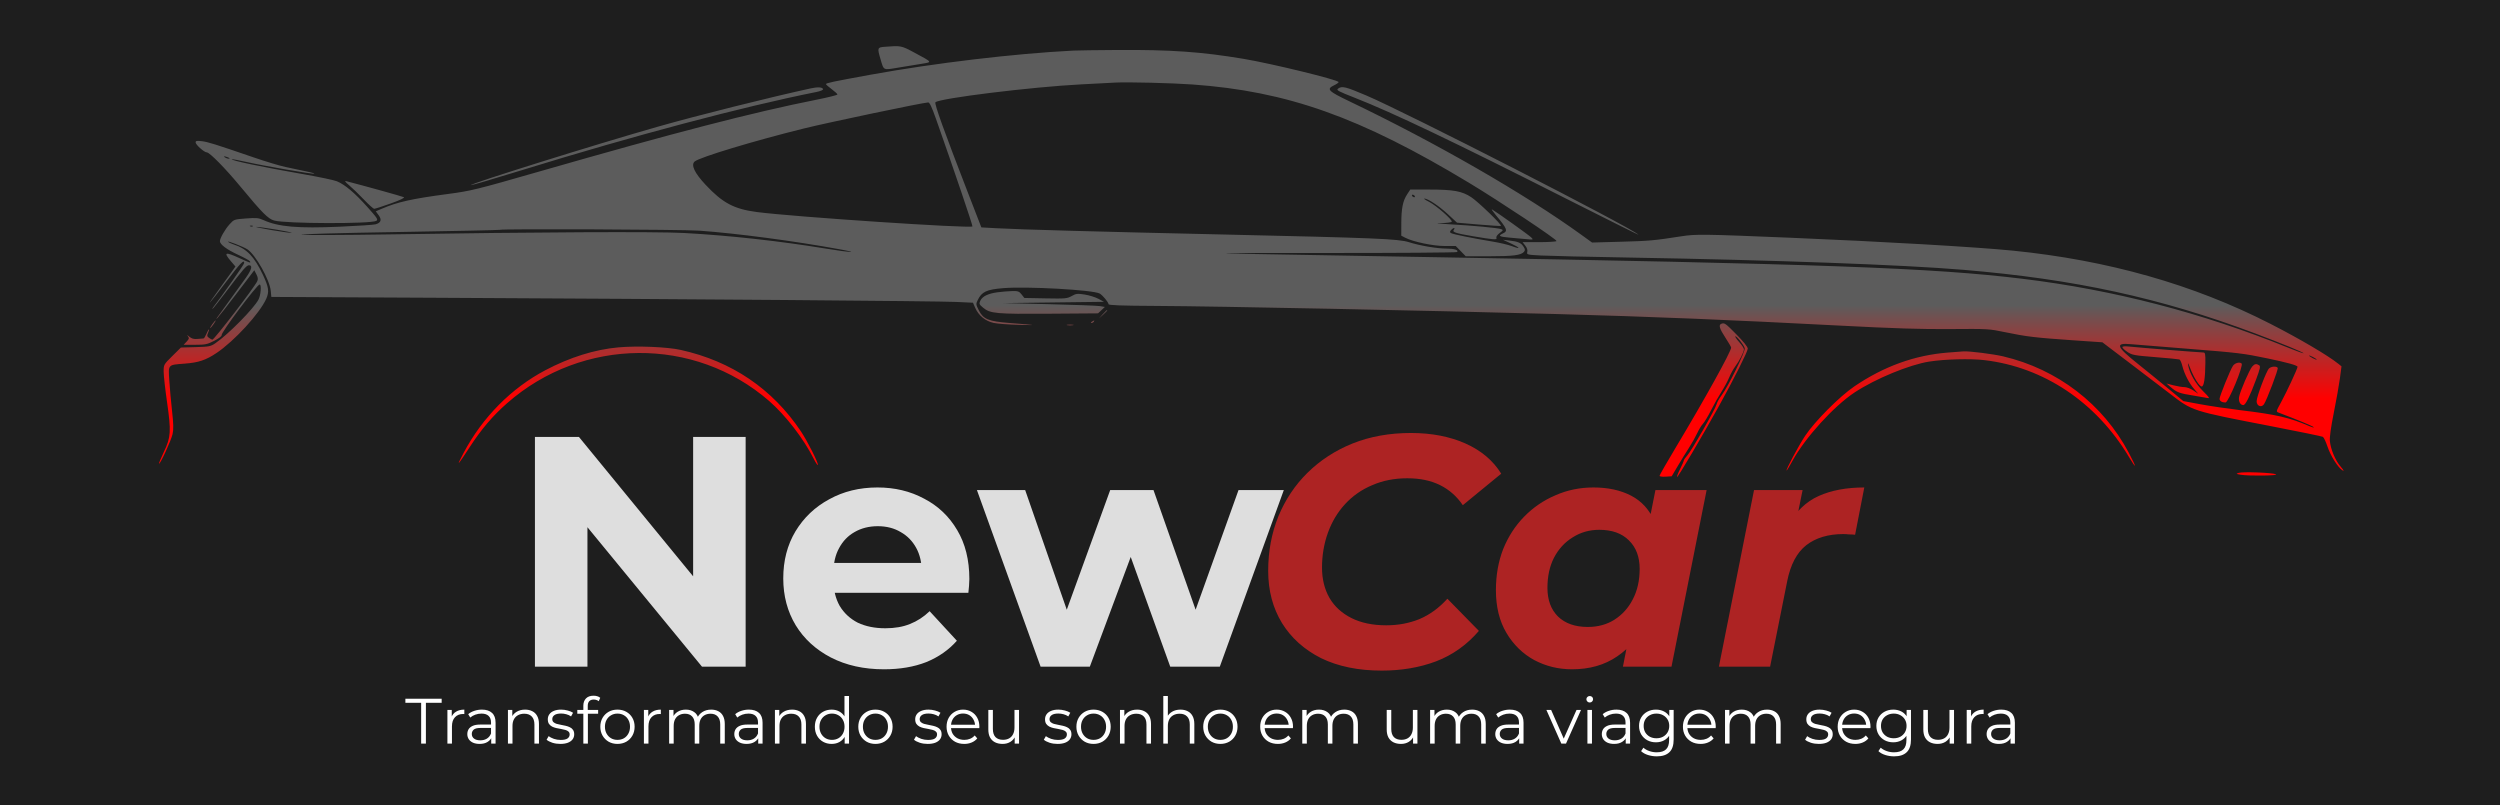 <svg width="975" height="314" viewBox="0 0 975 314" fill="none" xmlns="http://www.w3.org/2000/svg">
<rect width="975" height="314" fill="#1E1E1E"/>
<path fill-rule="evenodd" clip-rule="evenodd" d="M344.927 18.258C342.194 18.474 342.116 18.708 343.36 22.928C344.742 27.619 344.248 27.378 350.391 26.362C353.351 25.873 357.416 25.207 359.425 24.882C363.682 24.194 363.804 24.379 356.479 20.452C351.471 17.768 351.371 17.748 344.927 18.258ZM418.6 19.732C395.575 20.898 364.523 24.59 339.567 29.132C324.715 31.835 322.109 32.386 322.134 32.817C322.145 33.001 323.154 33.889 324.378 34.793C325.602 35.696 326.603 36.62 326.603 36.847C326.603 37.074 322.957 37.986 318.5 38.873C293.434 43.866 263.207 51.696 210.165 66.936C185.435 74.041 183.777 74.448 174.513 75.677C160.583 77.526 155.023 78.773 148.833 81.436L146.554 82.416L147.681 83.946C149 85.735 148.583 86.915 146.428 87.493C145.692 87.691 139.479 88.102 132.62 88.407C116.264 89.136 108.556 88.474 102.777 85.844C100.875 84.979 99.992 84.896 95.926 85.202C91.316 85.549 91.236 85.577 89.529 87.472C87.724 89.478 85.763 92.916 85.763 94.077C85.763 95.319 88.463 97.336 92.8 99.336C95.161 100.425 97.25 101.571 97.442 101.881C97.948 102.704 97.674 102.622 93.458 100.694C87.769 98.094 87.042 98.34 90.038 101.852L91.819 103.94L90.682 105.57C90.056 106.466 87.656 109.788 85.349 112.952C79.551 120.903 81.313 119.012 88.256 109.832C93.75 102.569 95.237 101.021 95.237 102.57C95.237 103.108 86.419 115.697 83.144 119.832C82.872 120.176 82.761 120.457 82.898 120.457C83.034 120.457 85.565 117.249 88.522 113.328C94.718 105.112 96.162 103.446 97.091 103.446C98.591 103.446 98.199 105.062 95.914 108.299C94.594 110.17 91.625 114.291 89.316 117.455C83.747 125.091 83.885 124.891 84.854 123.96C85.284 123.547 88.682 119.202 92.406 114.304L99.176 105.399L99.998 106.994C100.596 108.155 100.688 108.878 100.335 109.655C99.254 112.034 83.571 132.465 82.825 132.465C82.626 132.465 82.037 132.152 81.515 131.77C80.701 131.172 80.651 130.889 81.16 129.768C81.486 129.05 81.634 128.463 81.489 128.463C81.343 128.463 80.897 129.251 80.496 130.214C80.094 131.177 79.601 131.978 79.399 131.994C79.197 132.01 78.134 132.098 77.037 132.188C75.553 132.311 74.728 132.08 73.811 131.283C72.984 130.565 72.804 130.506 73.261 131.104C73.854 131.879 73.793 132.153 72.785 133.23L71.627 134.466H76.078C80.091 134.467 80.829 134.312 83.598 132.887C85.366 131.977 86.572 131.052 86.439 130.706C86.093 129.801 100.239 110.951 101.265 110.951C102.048 110.951 101.719 115.125 100.8 116.855C98.919 120.395 89.039 130.399 84.018 133.847C82.175 135.112 81.586 135.229 76.289 135.377L70.555 135.537L67.189 138.866C63.855 142.163 63.823 142.22 63.823 144.91C63.823 146.403 64.408 151.688 65.122 156.653C66.794 168.275 66.657 170.496 63.919 176.222C62.757 178.652 61.898 180.732 62.01 180.845C62.399 181.235 66.759 171.726 67.298 169.31C67.713 167.454 67.666 165.322 67.101 160.304C66.694 156.687 66.209 151.314 66.022 148.364C65.624 142.055 65.38 142.321 72.051 141.814C77.431 141.405 80.259 140.462 84.403 137.697C91.362 133.055 101.295 122.228 103.841 116.51C105.065 113.761 104.814 111.989 102.512 107.125C99.192 100.109 96.179 96.958 91.296 95.394C90.31 95.078 89.278 94.606 89.004 94.344C88.271 93.643 94.934 96.22 96.474 97.232C99.674 99.336 105.181 109.127 105.595 113.446L105.821 115.8L171.459 116.136C269.152 116.635 365.364 117.407 372.85 117.753L379.456 118.058L380.371 120.133C381.673 123.088 384.327 125.243 387.521 125.941C388.982 126.26 393.432 126.599 397.408 126.694C404.88 126.874 404.561 126.81 393.745 125.965C385.524 125.323 383.487 124.494 381.77 121.094C380.594 118.765 380.572 118.568 381.322 117.015C382.886 113.776 384.754 112.905 391.289 112.375C400.543 111.623 426.215 113.054 428.849 114.468C429.979 115.074 432.312 117.869 432.315 118.62C432.317 119.056 437.131 119.233 451.138 119.311C475.128 119.443 557.562 121.115 606.834 122.469C644.177 123.495 674.42 124.728 717.281 126.971C738.708 128.093 749.384 128.429 760.662 128.335C775.268 128.215 775.773 128.244 782.103 129.576C790.085 131.255 793.956 131.715 808.494 132.713L819.926 133.498L830.434 141.468C836.213 145.85 843.271 151.23 846.118 153.423C855.169 160.393 854.463 160.165 885.818 166.231C896.514 168.3 905.559 170.161 905.918 170.366C906.278 170.572 907.078 172.255 907.698 174.106C908.922 177.766 911.8 182.342 913.564 183.435C914.324 183.906 914.096 183.446 912.84 181.973C910.759 179.534 908.986 175.311 908.649 171.991C908.504 170.561 909.064 166.542 910.184 160.984C911.154 156.168 912.227 150.123 912.568 147.55L913.187 142.872L911.968 141.891C907.884 138.602 896.913 132.148 885.4 126.262C855.39 110.92 822.051 101.461 784.845 97.735C770.816 96.33 734.136 94.204 698.333 92.72C664.11 91.302 661.424 91.266 655.7 92.158C645.149 93.803 643.274 93.972 632.193 94.276L620.904 94.587L616.736 91.573C594.623 75.583 560.067 55.701 526.18 39.471C517.899 35.505 517.188 34.751 520.321 33.251C521.281 32.792 522.066 32.237 522.066 32.018C522.066 31.163 496 24.792 484.918 22.937C468.577 20.202 456.636 19.365 435.803 19.493C427.987 19.541 420.246 19.649 418.6 19.732ZM464.973 32.938C502.108 35.593 530.295 45.609 572.927 71.299C584.866 78.494 607.371 93.472 607.043 94.006C606.896 94.245 603.855 94.44 600.286 94.44H593.797L594.859 95.795C595.53 96.651 595.819 97.552 595.645 98.247C595.378 99.317 595.518 99.353 600.978 99.648C604.061 99.814 619.711 100.178 635.754 100.456C692.653 101.442 742.082 103.254 765.544 105.214C809.051 108.848 842.577 116.145 879.422 130C889.896 133.939 898.642 137.526 898.388 137.781C898.292 137.878 895.648 136.919 892.514 135.65C858.754 121.979 824.468 113.077 788.834 108.732C753.723 104.45 711.232 102.912 552.732 100.185C527.776 99.756 498.045 99.233 486.663 99.022C470.229 98.718 476.455 98.645 516.913 98.666C544.931 98.681 568.036 98.512 568.258 98.291C569.005 97.543 567.208 96.958 564.141 96.95C560.382 96.94 553.713 95.804 549.449 94.446C545.39 93.154 536.532 92.789 476.441 91.44C427.703 90.346 397.882 89.522 388.697 89.015L382.728 88.687L377.594 75.428C368.253 51.306 364.323 40.381 364.81 39.893C366.372 38.325 402.465 33.886 421.592 32.91C427.351 32.616 433.41 32.298 435.055 32.203C439.557 31.943 457.065 32.373 464.973 32.938ZM316.131 34.478C299.801 38.053 271.921 45.04 256.545 49.414C232.496 56.253 183.104 71.7 183.621 72.219C183.745 72.344 192.911 69.647 203.99 66.227C247.24 52.874 289.683 41.612 318.278 35.898C320.068 35.54 321.1 35.096 320.982 34.736C320.731 33.968 318.907 33.871 316.131 34.478ZM521.852 34.564C521.05 35.152 521.78 35.552 528.364 38.132C543.158 43.93 567.242 55.427 611.321 77.734C626.816 85.576 639.27 91.778 638.996 91.517C635.961 88.63 548.425 43.859 532.893 37.251C524.732 33.779 523.373 33.448 521.852 34.564ZM364.919 46.034C371.99 66.064 379.462 88.098 379.256 88.305C378.404 89.159 309.505 84.561 295.189 82.696C286.294 81.536 281.836 79.173 275.224 72.111C270.822 67.409 269.363 64.288 270.949 62.967C272.944 61.306 293.961 54.956 313.465 50.121C323.077 47.739 359.644 40.073 362.006 39.946C362.526 39.917 363.42 41.786 364.919 46.034ZM76.289 55.559C76.289 56.426 79.649 59.418 80.623 59.418C81.759 59.418 87.793 65.555 93.879 72.9C102.377 83.157 104.568 85.355 106.951 86.014C111.452 87.258 144.646 87.36 146.751 86.136C147.556 85.668 147.167 85.069 143.157 80.597C138.283 75.161 134.52 71.996 131.388 70.696C130.291 70.241 124.345 68.989 118.174 67.916C102.299 65.152 89.939 62.565 90.401 62.102C90.505 61.998 93.093 62.481 96.153 63.174C102.85 64.691 122.218 68.035 122.524 67.728C122.728 67.524 121.428 67.221 111.318 65.118C109.193 64.676 103.527 62.967 98.728 61.319C83.559 56.114 81.103 55.347 78.667 55.058C76.721 54.827 76.289 54.918 76.289 55.559ZM89.004 61.419C89.662 61.703 89.747 61.858 89.254 61.876C88.842 61.892 88.169 61.686 87.758 61.419C86.846 60.828 87.634 60.828 89.004 61.419ZM136.125 72.228C137.359 73.257 139.94 75.75 141.859 77.768C143.779 79.785 145.616 81.436 145.941 81.434C146.266 81.433 149.153 80.499 152.356 79.358C156.094 78.027 157.935 77.146 157.496 76.9C156.971 76.605 141.855 72.403 134.878 70.612C134.285 70.46 134.788 71.113 136.125 72.228ZM548.775 75.803C547.114 78.339 546.526 81.258 546.511 87.048L546.499 91.913L548.055 92.721C551.115 94.308 558.905 95.941 563.415 95.941H567.738L569.686 97.943L571.633 99.944L580.881 99.941C590.206 99.939 593.252 99.542 594.373 98.187C594.863 97.595 594.819 97.193 594.152 96.172C593.178 94.681 592.047 94.194 588.634 93.796L586.141 93.506L589.33 94.984C593.031 96.698 593.209 97.353 589.601 95.983C588.246 95.469 584.894 94.676 582.151 94.222C574.299 92.921 566.626 91.36 565.914 90.918C565.378 90.585 565.378 90.375 565.915 89.725C566.273 89.292 566.791 88.937 567.065 88.937C567.353 88.937 567.311 89.243 566.968 89.658C566.263 90.509 567.654 90.969 574.423 92.121C582.69 93.527 583.933 93.616 583.612 92.779C583.43 92.302 583.895 91.601 584.875 90.873C586.296 89.819 586.345 89.693 585.458 89.364C584.162 88.883 574.35 87.957 565.447 87.476C560.37 87.202 559.359 87.063 562.052 87.011C564.161 86.969 566.014 86.729 566.169 86.478C566.591 85.792 560.073 80.086 557.247 78.667C555.89 77.986 555.105 77.431 555.502 77.434C556.891 77.443 561.241 80.34 564.721 83.574L568.234 86.838L576.688 87.564C581.339 87.964 585.244 88.204 585.367 88.098C585.827 87.701 576.554 78.74 573.802 76.922C570.162 74.519 566.901 73.927 557.311 73.927H550.004L548.775 75.803ZM551.735 76.429C551.904 76.704 551.819 76.929 551.544 76.929C551.27 76.929 550.907 76.704 550.738 76.429C550.568 76.153 550.654 75.928 550.928 75.928C551.202 75.928 551.565 76.153 551.735 76.429ZM583.429 83.964C587.82 89.217 588.161 90.106 586.141 91.029C584.13 91.949 584.668 92.318 588.509 92.653C590.497 92.826 593.47 93.096 595.116 93.251C598.106 93.533 598.107 93.533 597.11 92.536C596.227 91.652 583.829 82.8 581.902 81.677C581.491 81.438 582.178 82.467 583.429 83.964ZM98.593 88.238C98.427 88.404 97.997 88.422 97.637 88.278C97.239 88.118 97.357 88 97.938 87.976C98.464 87.954 98.758 88.072 98.593 88.238ZM107.703 89.535C111.405 90.15 114.098 90.714 113.687 90.79C113.275 90.865 109.797 90.393 105.958 89.741C102.118 89.089 99.426 88.525 99.974 88.487C100.523 88.449 104.001 88.921 107.703 89.535ZM272.75 89.96C287.197 90.984 309.985 94.009 327.492 97.225C335.758 98.744 331.934 98.569 322.281 96.987C303.918 93.977 284.508 91.837 266.767 90.866C255.979 90.276 209.724 90.497 151.333 91.418C134.33 91.686 119.184 91.737 117.676 91.531C116.101 91.315 131.927 90.873 154.824 90.492C176.764 90.128 194.808 89.741 194.922 89.633C195.392 89.19 266.08 89.487 272.75 89.96ZM389.099 113.982C385.358 114.47 383.099 115.575 382.317 117.296C381.781 118.477 381.877 118.713 383.421 120.006C386.15 122.292 388.512 122.507 409.249 122.351L428.244 122.208L429.572 120.958L430.9 119.707L428.989 119.382C427.937 119.203 418.999 118.865 409.126 118.631L391.175 118.206L410.871 117.956L430.567 117.706L428.383 116.537C427.183 115.894 424.775 115.145 423.033 114.873C420.185 114.428 419.675 114.486 417.963 115.452C416.192 116.45 415.487 116.514 407.776 116.365L399.491 116.205L398.414 114.829C397.47 113.624 397.015 113.461 394.754 113.516C393.334 113.551 390.789 113.76 389.099 113.982ZM430.037 122.584L428.573 124.21L430.193 122.74C431.085 121.932 431.814 121.2 431.814 121.114C431.814 120.728 431.403 121.068 430.037 122.584ZM82.771 126.461C82.186 127.287 81.819 127.962 81.956 127.962C82.093 127.962 82.684 127.287 83.27 126.461C83.856 125.636 84.223 124.96 84.086 124.96C83.949 124.96 83.357 125.636 82.771 126.461ZM425.83 125.461C425.381 125.752 425.319 125.948 425.676 125.953C426.003 125.957 426.409 125.736 426.578 125.461C426.961 124.839 426.788 124.839 425.83 125.461ZM671.282 126.292C670.176 126.74 670.61 128.185 672.903 131.687C674.137 133.572 675.146 135.311 675.146 135.55C675.146 137.097 664.938 155.529 653.77 174.149C650.169 180.151 647.223 185.286 647.223 185.559C647.223 185.838 648.255 185.988 649.591 185.902L651.96 185.75L654.329 181.747C655.631 179.546 657.597 176.355 658.696 174.657C659.796 172.96 661.232 170.409 661.887 168.99C662.542 167.571 663.568 165.887 664.166 165.247C664.765 164.608 666.203 162.205 667.363 159.908C668.523 157.61 670.345 154.379 671.413 152.728C672.481 151.077 673.814 148.601 674.375 147.225C674.937 145.849 675.988 143.935 676.711 142.972C678.334 140.809 680.133 137.269 680.133 136.239C680.133 135.816 679.316 134.563 678.318 133.454C677.319 132.345 676.62 131.32 676.764 131.175C677.147 130.791 680.119 134.531 680.444 135.806C680.758 137.041 673.979 150.815 671.366 154.249C670.515 155.367 669.667 156.888 669.482 157.629C669.002 159.548 659.71 175.81 658.068 177.603C657.314 178.427 656.697 179.309 656.697 179.563C656.697 179.817 656.021 181.369 655.194 183.013C654.367 184.656 653.869 186 654.088 186C654.495 186 663.78 170.273 670.136 158.819C676.102 148.065 681.629 137.076 681.629 135.966C681.629 135.314 679.953 133.211 677.222 130.437C672.89 126.036 672.532 125.786 671.282 126.292ZM416.232 126.814C416.848 126.934 417.859 126.934 418.475 126.814C419.092 126.695 418.588 126.597 417.354 126.597C416.119 126.597 415.615 126.695 416.232 126.814ZM852.886 135.989C872.933 137.57 874.885 137.806 884.323 139.776C892.171 141.415 896.04 142.498 896.04 143.057C896.04 143.763 891.757 152.968 889.576 156.949C887.63 160.5 887.623 160.531 888.711 160.943C895.9 163.661 902.123 166.243 902.342 166.598C902.491 166.841 901.751 166.665 900.698 166.209C892.95 162.849 887.755 161.649 873.602 159.953C868.803 159.377 861.864 158.348 858.184 157.666L851.491 156.425L845.718 151.63C842.542 148.992 837.095 144.558 833.612 141.776C825.329 135.16 824.805 133.662 830.969 134.223C832.614 134.373 842.477 135.168 852.886 135.989ZM241.153 135.477C231.936 136.308 222.22 139.349 212.673 144.392C199.364 151.423 188.178 162.735 180.812 176.615C177.745 182.394 178.329 181.853 183.107 174.493C187.724 167.378 192.151 162.175 197.813 157.209C227.156 131.468 270.906 131.118 299.974 156.393C306.367 161.951 313.443 171.125 317.35 178.92C318.088 180.392 318.807 181.481 318.949 181.338C319.369 180.917 314.896 172.017 312.364 168.238C301.242 151.636 285.423 140.909 265.52 136.475C260.208 135.291 248.525 134.813 241.153 135.477ZM827.728 135.411C827.728 135.709 828.616 136.543 829.701 137.264C831.506 138.463 832.434 138.635 840.547 139.279C845.426 139.667 849.667 140.074 849.972 140.185C850.276 140.295 850.791 141.445 851.116 142.74C851.896 145.846 853.775 149.507 855.745 151.759L857.338 153.578L855.427 152.278C854.373 151.56 852.815 150.977 851.95 150.977C851.089 150.977 849.156 150.661 847.657 150.273L844.931 149.569L846.676 151.066C848.96 153.025 850.038 153.42 855.402 154.269C857.87 154.661 860.408 155.1 861.041 155.247C861.915 155.45 861.483 154.813 859.259 152.62C856.284 149.687 853.88 145.495 853.369 142.355C853.19 141.25 853.438 141.613 854.134 143.472C855.494 147.104 857.756 150.727 858.664 150.727C859.539 150.727 860.032 147.587 860.095 141.596C860.134 137.941 860.036 137.468 859.243 137.468C857.997 137.468 834.101 135.559 830.595 135.179C828.678 134.971 827.728 135.048 827.728 135.411ZM759.664 137.503C746.77 138.518 734.754 142.855 723.264 150.643C717.453 154.581 707.715 164.358 703.993 169.99C701.423 173.879 696.291 183.498 696.787 183.498C696.902 183.498 697.916 181.817 699.04 179.761C703.976 170.738 715.172 158.41 723.302 153.045C731.376 147.718 744.672 142.227 752.434 141.013C758.454 140.071 768.401 139.806 773.85 140.443C796.988 143.144 817.475 156.827 830.221 178.092C833.418 183.425 833.41 182.599 830.207 176.543C820.199 157.627 802.412 143.976 781.275 138.992C777.313 138.058 767.994 136.888 765.72 137.039C765.132 137.079 762.407 137.287 759.664 137.503ZM903.52 140.246C903.52 140.383 902.847 140.147 902.024 139.72C901.201 139.293 900.528 138.831 900.528 138.694C900.528 138.556 901.201 138.793 902.024 139.22C902.847 139.646 903.52 140.108 903.52 140.246ZM870.835 142.69C869.756 144.34 865.634 154.525 865.628 155.552C865.624 156.384 866.59 156.981 867.94 156.981C869.083 156.981 875.043 142.583 874.235 141.772C873.503 141.038 871.573 141.558 870.835 142.69ZM878.379 142.927C877.278 144.148 873.583 152.716 873.237 154.851C872.961 156.555 873.719 157.982 874.901 157.982C875.747 157.982 877.358 154.753 879.85 148.065C881.466 143.728 881.659 142.828 881.054 142.444C879.971 141.756 879.331 141.872 878.379 142.927ZM884.894 143.72C883.841 144.778 880.084 154.735 880.084 156.471C880.084 158.306 881.895 159.095 882.909 157.703C884.003 156.202 888.631 143.991 888.306 143.463C887.846 142.717 885.736 142.876 884.894 143.72ZM873.103 184.418C871.951 184.782 872.007 184.837 873.851 185.15C877.082 185.699 889.038 185.527 887.606 184.953C886.041 184.325 874.723 183.909 873.103 184.418Z" fill="url(#paint0_linear_5_103)"/>
<path d="M208.624 260V170.4H225.776L278.64 234.912H270.32V170.4H290.8V260H273.776L220.784 195.488H229.104V260H208.624ZM344.767 261.024C336.916 261.024 330.004 259.488 324.031 256.416C318.143 253.344 313.578 249.163 310.335 243.872C307.092 238.496 305.471 232.395 305.471 225.568C305.471 218.656 307.05 212.555 310.207 207.264C313.45 201.888 317.844 197.707 323.391 194.72C328.938 191.648 335.21 190.112 342.207 190.112C348.948 190.112 355.007 191.563 360.383 194.464C365.844 197.28 370.154 201.376 373.311 206.752C376.468 212.043 378.047 218.4 378.047 225.824C378.047 226.592 378.004 227.488 377.919 228.512C377.834 229.451 377.748 230.347 377.663 231.2H321.727V219.552H367.167L359.487 223.008C359.487 219.424 358.762 216.309 357.311 213.664C355.86 211.019 353.855 208.971 351.295 207.52C348.735 205.984 345.748 205.216 342.335 205.216C338.922 205.216 335.892 205.984 333.247 207.52C330.687 208.971 328.682 211.061 327.231 213.792C325.78 216.437 325.055 219.595 325.055 223.264V226.336C325.055 230.091 325.866 233.419 327.487 236.32C329.194 239.136 331.54 241.312 334.527 242.848C337.599 244.299 341.183 245.024 345.279 245.024C348.948 245.024 352.148 244.469 354.879 243.36C357.695 242.251 360.255 240.587 362.559 238.368L373.183 249.888C370.026 253.472 366.058 256.245 361.279 258.208C356.5 260.085 350.996 261.024 344.767 261.024ZM405.835 260L381.003 191.136H399.819L420.427 250.4H411.467L432.971 191.136H449.867L470.731 250.4H461.771L483.019 191.136H500.683L475.723 260H456.395L438.091 209.184H443.979L425.035 260H405.835Z" fill="#DEDEDE"/>
<path d="M538.88 261.536C529.75 261.536 521.856 259.915 515.2 256.672C508.63 253.344 503.552 248.779 499.968 242.976C496.384 237.088 494.592 230.304 494.592 222.624C494.592 215.029 495.915 207.947 498.56 201.376C501.291 194.805 505.088 189.131 509.952 184.352C514.902 179.488 520.747 175.691 527.488 172.96C534.315 170.229 541.91 168.864 550.272 168.864C558.294 168.864 565.376 170.229 571.52 172.96C577.664 175.691 582.315 179.616 585.472 184.736L570.496 197.024C568.192 193.611 565.248 191.008 561.664 189.216C558.08 187.424 553.814 186.528 548.864 186.528C543.83 186.528 539.264 187.424 535.168 189.216C531.072 190.923 527.531 193.397 524.544 196.64C521.643 199.797 519.424 203.509 517.888 207.776C516.352 212.043 515.584 216.565 515.584 221.344C515.584 225.867 516.566 229.835 518.528 233.248C520.491 236.576 523.35 239.179 527.104 241.056C530.859 242.933 535.382 243.872 540.672 243.872C545.28 243.872 549.59 243.061 553.6 241.44C557.611 239.733 561.238 237.088 564.48 233.504L576.768 246.048C572.075 251.509 566.486 255.477 560 257.952C553.6 260.341 546.56 261.536 538.88 261.536ZM613.1 261.024C607.81 261.024 602.903 259.829 598.38 257.44C593.858 254.965 590.231 251.424 587.5 246.816C584.77 242.208 583.404 236.661 583.404 230.176C583.404 224.373 584.343 219.04 586.22 214.176C588.183 209.312 590.914 205.088 594.412 201.504C597.911 197.92 601.964 195.147 606.572 193.184C611.18 191.136 616.13 190.112 621.42 190.112C627.138 190.112 632.044 191.179 636.14 193.312C640.236 195.445 643.266 198.773 645.228 203.296C647.276 207.733 648.002 213.493 647.404 220.576C646.978 228.683 645.314 235.808 642.412 241.952C639.511 248.011 635.586 252.704 630.636 256.032C625.772 259.36 619.927 261.024 613.1 261.024ZM619.244 244.512C623.17 244.512 626.626 243.573 629.612 241.696C632.684 239.733 635.074 237.088 636.78 233.76C638.572 230.347 639.468 226.379 639.468 221.856C639.468 217.163 638.06 213.451 635.244 210.72C632.514 207.989 628.674 206.624 623.724 206.624C619.884 206.624 616.428 207.605 613.356 209.568C610.284 211.445 607.852 214.091 606.06 217.504C604.354 220.832 603.5 224.757 603.5 229.28C603.5 233.973 604.866 237.685 607.596 240.416C610.412 243.147 614.295 244.512 619.244 244.512ZM632.94 260L635.628 246.304L640.108 225.824L642.796 205.344L645.612 191.136H665.58L651.884 260H632.94ZM670.371 260L684.067 191.136H703.011L699.043 210.72L697.251 205.088C700.323 199.541 704.334 195.659 709.283 193.44C714.233 191.221 720.163 190.112 727.075 190.112L723.491 208.544C722.638 208.459 721.827 208.416 721.059 208.416C720.377 208.331 719.651 208.288 718.883 208.288C712.995 208.288 708.174 209.739 704.419 212.64C700.75 215.541 698.275 220.235 696.995 226.72L690.339 260H670.371Z" fill="url(#paint1_linear_5_103)"/>
<path d="M164.25 290V274.1H158.1V272.5H172.25V274.1H166.1V290H164.25ZM174.489 290V276.875H176.189V280.45L176.014 279.825C176.38 278.825 176.997 278.067 177.864 277.55C178.73 277.017 179.805 276.75 181.089 276.75V278.475C181.022 278.475 180.955 278.475 180.889 278.475C180.822 278.458 180.755 278.45 180.689 278.45C179.305 278.45 178.222 278.875 177.439 279.725C176.655 280.558 176.264 281.75 176.264 283.3V290H174.489ZM191.576 290V287.1L191.501 286.625V281.775C191.501 280.658 191.184 279.8 190.551 279.2C189.934 278.6 189.009 278.3 187.776 278.3C186.926 278.3 186.118 278.442 185.351 278.725C184.584 279.008 183.934 279.383 183.401 279.85L182.601 278.525C183.268 277.958 184.068 277.525 185.001 277.225C185.934 276.908 186.918 276.75 187.951 276.75C189.651 276.75 190.959 277.175 191.876 278.025C192.809 278.858 193.276 280.133 193.276 281.85V290H191.576ZM187.051 290.125C186.068 290.125 185.209 289.967 184.476 289.65C183.759 289.317 183.209 288.867 182.826 288.3C182.443 287.717 182.251 287.05 182.251 286.3C182.251 285.617 182.409 285 182.726 284.45C183.059 283.883 183.593 283.433 184.326 283.1C185.076 282.75 186.076 282.575 187.326 282.575H191.851V283.9H187.376C186.109 283.9 185.226 284.125 184.726 284.575C184.243 285.025 184.001 285.583 184.001 286.25C184.001 287 184.293 287.6 184.876 288.05C185.459 288.5 186.276 288.725 187.326 288.725C188.326 288.725 189.184 288.5 189.901 288.05C190.634 287.583 191.168 286.917 191.501 286.05L191.901 287.275C191.568 288.142 190.984 288.833 190.151 289.35C189.334 289.867 188.301 290.125 187.051 290.125ZM204.797 276.75C205.864 276.75 206.797 276.958 207.597 277.375C208.414 277.775 209.047 278.392 209.497 279.225C209.964 280.058 210.197 281.108 210.197 282.375V290H208.422V282.55C208.422 281.167 208.072 280.125 207.372 279.425C206.689 278.708 205.722 278.35 204.472 278.35C203.539 278.35 202.722 278.542 202.022 278.925C201.339 279.292 200.805 279.833 200.422 280.55C200.055 281.25 199.872 282.1 199.872 283.1V290H198.097V276.875H199.797V280.475L199.522 279.8C199.939 278.85 200.605 278.108 201.522 277.575C202.439 277.025 203.53 276.75 204.797 276.75ZM218.517 290.125C217.433 290.125 216.408 289.975 215.442 289.675C214.475 289.358 213.717 288.967 213.167 288.5L213.967 287.1C214.5 287.5 215.183 287.85 216.017 288.15C216.85 288.433 217.725 288.575 218.642 288.575C219.892 288.575 220.792 288.383 221.342 288C221.892 287.6 222.167 287.075 222.167 286.425C222.167 285.942 222.008 285.567 221.692 285.3C221.392 285.017 220.992 284.808 220.492 284.675C219.992 284.525 219.433 284.4 218.817 284.3C218.2 284.2 217.583 284.083 216.967 283.95C216.367 283.817 215.817 283.625 215.317 283.375C214.817 283.108 214.408 282.75 214.092 282.3C213.792 281.85 213.642 281.25 213.642 280.5C213.642 279.783 213.842 279.142 214.242 278.575C214.642 278.008 215.225 277.567 215.992 277.25C216.775 276.917 217.725 276.75 218.842 276.75C219.692 276.75 220.542 276.867 221.392 277.1C222.242 277.317 222.942 277.608 223.492 277.975L222.717 279.4C222.133 279 221.508 278.717 220.842 278.55C220.175 278.367 219.508 278.275 218.842 278.275C217.658 278.275 216.783 278.483 216.217 278.9C215.667 279.3 215.392 279.817 215.392 280.45C215.392 280.95 215.542 281.342 215.842 281.625C216.158 281.908 216.567 282.133 217.067 282.3C217.583 282.45 218.142 282.575 218.742 282.675C219.358 282.775 219.967 282.9 220.567 283.05C221.183 283.183 221.742 283.375 222.242 283.625C222.758 283.858 223.167 284.2 223.467 284.65C223.783 285.083 223.942 285.658 223.942 286.375C223.942 287.142 223.725 287.808 223.292 288.375C222.875 288.925 222.258 289.358 221.442 289.675C220.642 289.975 219.667 290.125 218.517 290.125ZM227.499 290V275.225C227.499 274.058 227.84 273.117 228.524 272.4C229.207 271.683 230.19 271.325 231.474 271.325C231.974 271.325 232.457 271.392 232.924 271.525C233.39 271.658 233.782 271.867 234.099 272.15L233.499 273.475C233.249 273.258 232.957 273.1 232.624 273C232.29 272.883 231.932 272.825 231.549 272.825C230.799 272.825 230.224 273.033 229.824 273.45C229.424 273.867 229.224 274.483 229.224 275.3V277.3L229.274 278.125V290H227.499ZM225.149 278.35V276.875H233.274V278.35H225.149ZM240.801 290.125C239.534 290.125 238.392 289.842 237.376 289.275C236.376 288.692 235.584 287.9 235.001 286.9C234.417 285.883 234.126 284.725 234.126 283.425C234.126 282.108 234.417 280.95 235.001 279.95C235.584 278.95 236.376 278.167 237.376 277.6C238.376 277.033 239.517 276.75 240.801 276.75C242.101 276.75 243.251 277.033 244.251 277.6C245.267 278.167 246.059 278.95 246.626 279.95C247.209 280.95 247.501 282.108 247.501 283.425C247.501 284.725 247.209 285.883 246.626 286.9C246.059 287.9 245.267 288.692 244.251 289.275C243.234 289.842 242.084 290.125 240.801 290.125ZM240.801 288.55C241.751 288.55 242.592 288.342 243.326 287.925C244.059 287.492 244.634 286.892 245.051 286.125C245.484 285.342 245.701 284.442 245.701 283.425C245.701 282.392 245.484 281.492 245.051 280.725C244.634 279.958 244.059 279.367 243.326 278.95C242.592 278.517 241.759 278.3 240.826 278.3C239.892 278.3 239.059 278.517 238.326 278.95C237.592 279.367 237.009 279.958 236.576 280.725C236.142 281.492 235.926 282.392 235.926 283.425C235.926 284.442 236.142 285.342 236.576 286.125C237.009 286.892 237.592 287.492 238.326 287.925C239.059 288.342 239.884 288.55 240.801 288.55ZM251.124 290V276.875H252.824V280.45L252.649 279.825C253.016 278.825 253.633 278.067 254.499 277.55C255.366 277.017 256.441 276.75 257.724 276.75V278.475C257.658 278.475 257.591 278.475 257.524 278.475C257.458 278.458 257.391 278.45 257.324 278.45C255.941 278.45 254.858 278.875 254.074 279.725C253.291 280.558 252.899 281.75 252.899 283.3V290H251.124ZM277.363 276.75C278.43 276.75 279.355 276.958 280.138 277.375C280.938 277.775 281.555 278.392 281.988 279.225C282.438 280.058 282.663 281.108 282.663 282.375V290H280.888V282.55C280.888 281.167 280.555 280.125 279.888 279.425C279.238 278.708 278.313 278.35 277.113 278.35C276.213 278.35 275.43 278.542 274.763 278.925C274.113 279.292 273.605 279.833 273.238 280.55C272.888 281.25 272.713 282.1 272.713 283.1V290H270.938V282.55C270.938 281.167 270.605 280.125 269.938 279.425C269.272 278.708 268.338 278.35 267.138 278.35C266.255 278.35 265.48 278.542 264.813 278.925C264.147 279.292 263.63 279.833 263.263 280.55C262.913 281.25 262.738 282.1 262.738 283.1V290H260.963V276.875H262.663V280.425L262.388 279.8C262.788 278.85 263.43 278.108 264.313 277.575C265.213 277.025 266.272 276.75 267.488 276.75C268.772 276.75 269.863 277.075 270.763 277.725C271.663 278.358 272.247 279.317 272.513 280.6L271.813 280.325C272.197 279.258 272.872 278.4 273.838 277.75C274.822 277.083 275.997 276.75 277.363 276.75ZM295.702 290V287.1L295.627 286.625V281.775C295.627 280.658 295.31 279.8 294.677 279.2C294.06 278.6 293.135 278.3 291.902 278.3C291.052 278.3 290.244 278.442 289.477 278.725C288.71 279.008 288.06 279.383 287.527 279.85L286.727 278.525C287.394 277.958 288.194 277.525 289.127 277.225C290.06 276.908 291.044 276.75 292.077 276.75C293.777 276.75 295.085 277.175 296.002 278.025C296.935 278.858 297.402 280.133 297.402 281.85V290H295.702ZM291.177 290.125C290.194 290.125 289.335 289.967 288.602 289.65C287.885 289.317 287.335 288.867 286.952 288.3C286.569 287.717 286.377 287.05 286.377 286.3C286.377 285.617 286.535 285 286.852 284.45C287.185 283.883 287.719 283.433 288.452 283.1C289.202 282.75 290.202 282.575 291.452 282.575H295.977V283.9H291.502C290.235 283.9 289.352 284.125 288.852 284.575C288.369 285.025 288.127 285.583 288.127 286.25C288.127 287 288.419 287.6 289.002 288.05C289.585 288.5 290.402 288.725 291.452 288.725C292.452 288.725 293.31 288.5 294.027 288.05C294.76 287.583 295.294 286.917 295.627 286.05L296.027 287.275C295.694 288.142 295.11 288.833 294.277 289.35C293.46 289.867 292.427 290.125 291.177 290.125ZM308.923 276.75C309.99 276.75 310.923 276.958 311.723 277.375C312.54 277.775 313.173 278.392 313.623 279.225C314.09 280.058 314.323 281.108 314.323 282.375V290H312.548V282.55C312.548 281.167 312.198 280.125 311.498 279.425C310.815 278.708 309.848 278.35 308.598 278.35C307.665 278.35 306.848 278.542 306.148 278.925C305.465 279.292 304.931 279.833 304.548 280.55C304.181 281.25 303.998 282.1 303.998 283.1V290H302.223V276.875H303.923V280.475L303.648 279.8C304.065 278.85 304.731 278.108 305.648 277.575C306.565 277.025 307.656 276.75 308.923 276.75ZM324.343 290.125C323.093 290.125 321.968 289.842 320.968 289.275C319.984 288.708 319.209 287.925 318.643 286.925C318.076 285.908 317.793 284.742 317.793 283.425C317.793 282.092 318.076 280.925 318.643 279.925C319.209 278.925 319.984 278.15 320.968 277.6C321.968 277.033 323.093 276.75 324.343 276.75C325.493 276.75 326.518 277.008 327.418 277.525C328.334 278.042 329.059 278.8 329.593 279.8C330.143 280.783 330.418 281.992 330.418 283.425C330.418 284.842 330.151 286.05 329.618 287.05C329.084 288.05 328.359 288.817 327.443 289.35C326.543 289.867 325.509 290.125 324.343 290.125ZM324.468 288.55C325.401 288.55 326.234 288.342 326.968 287.925C327.718 287.492 328.301 286.892 328.718 286.125C329.151 285.342 329.368 284.442 329.368 283.425C329.368 282.392 329.151 281.492 328.718 280.725C328.301 279.958 327.718 279.367 326.968 278.95C326.234 278.517 325.401 278.3 324.468 278.3C323.551 278.3 322.726 278.517 321.993 278.95C321.259 279.367 320.676 279.958 320.243 280.725C319.809 281.492 319.593 282.392 319.593 283.425C319.593 284.442 319.809 285.342 320.243 286.125C320.676 286.892 321.259 287.492 321.993 287.925C322.726 288.342 323.551 288.55 324.468 288.55ZM329.418 290V286.05L329.593 283.4L329.343 280.75V271.45H331.118V290H329.418ZM341.411 290.125C340.144 290.125 339.003 289.842 337.986 289.275C336.986 288.692 336.194 287.9 335.611 286.9C335.028 285.883 334.736 284.725 334.736 283.425C334.736 282.108 335.028 280.95 335.611 279.95C336.194 278.95 336.986 278.167 337.986 277.6C338.986 277.033 340.128 276.75 341.411 276.75C342.711 276.75 343.861 277.033 344.861 277.6C345.878 278.167 346.669 278.95 347.236 279.95C347.819 280.95 348.111 282.108 348.111 283.425C348.111 284.725 347.819 285.883 347.236 286.9C346.669 287.9 345.878 288.692 344.861 289.275C343.844 289.842 342.694 290.125 341.411 290.125ZM341.411 288.55C342.361 288.55 343.203 288.342 343.936 287.925C344.669 287.492 345.244 286.892 345.661 286.125C346.094 285.342 346.311 284.442 346.311 283.425C346.311 282.392 346.094 281.492 345.661 280.725C345.244 279.958 344.669 279.367 343.936 278.95C343.203 278.517 342.369 278.3 341.436 278.3C340.503 278.3 339.669 278.517 338.936 278.95C338.203 279.367 337.619 279.958 337.186 280.725C336.753 281.492 336.536 282.392 336.536 283.425C336.536 284.442 336.753 285.342 337.186 286.125C337.619 286.892 338.203 287.492 338.936 287.925C339.669 288.342 340.494 288.55 341.411 288.55ZM361.803 290.125C360.719 290.125 359.694 289.975 358.728 289.675C357.761 289.358 357.003 288.967 356.453 288.5L357.253 287.1C357.786 287.5 358.469 287.85 359.303 288.15C360.136 288.433 361.011 288.575 361.928 288.575C363.178 288.575 364.078 288.383 364.628 288C365.178 287.6 365.453 287.075 365.453 286.425C365.453 285.942 365.294 285.567 364.978 285.3C364.678 285.017 364.278 284.808 363.778 284.675C363.278 284.525 362.719 284.4 362.103 284.3C361.486 284.2 360.869 284.083 360.253 283.95C359.653 283.817 359.103 283.625 358.603 283.375C358.103 283.108 357.694 282.75 357.378 282.3C357.078 281.85 356.928 281.25 356.928 280.5C356.928 279.783 357.128 279.142 357.528 278.575C357.928 278.008 358.511 277.567 359.278 277.25C360.061 276.917 361.011 276.75 362.128 276.75C362.978 276.75 363.828 276.867 364.678 277.1C365.528 277.317 366.228 277.608 366.778 277.975L366.003 279.4C365.419 279 364.794 278.717 364.128 278.55C363.461 278.367 362.794 278.275 362.128 278.275C360.944 278.275 360.069 278.483 359.503 278.9C358.953 279.3 358.678 279.817 358.678 280.45C358.678 280.95 358.828 281.342 359.128 281.625C359.444 281.908 359.853 282.133 360.353 282.3C360.869 282.45 361.428 282.575 362.028 282.675C362.644 282.775 363.253 282.9 363.853 283.05C364.469 283.183 365.028 283.375 365.528 283.625C366.044 283.858 366.453 284.2 366.753 284.65C367.069 285.083 367.228 285.658 367.228 286.375C367.228 287.142 367.011 287.808 366.578 288.375C366.161 288.925 365.544 289.358 364.728 289.675C363.928 289.975 362.953 290.125 361.803 290.125ZM376.06 290.125C374.693 290.125 373.493 289.842 372.46 289.275C371.426 288.692 370.618 287.9 370.035 286.9C369.451 285.883 369.16 284.725 369.16 283.425C369.16 282.125 369.435 280.975 369.985 279.975C370.551 278.975 371.318 278.192 372.285 277.625C373.268 277.042 374.368 276.75 375.585 276.75C376.818 276.75 377.91 277.033 378.86 277.6C379.826 278.15 380.585 278.933 381.135 279.95C381.685 280.95 381.96 282.108 381.96 283.425C381.96 283.508 381.951 283.6 381.935 283.7C381.935 283.783 381.935 283.875 381.935 283.975H370.51V282.65H380.985L380.285 283.175C380.285 282.225 380.076 281.383 379.66 280.65C379.26 279.9 378.71 279.317 378.01 278.9C377.31 278.483 376.501 278.275 375.585 278.275C374.685 278.275 373.876 278.483 373.16 278.9C372.443 279.317 371.885 279.9 371.485 280.65C371.085 281.4 370.885 282.258 370.885 283.225V283.5C370.885 284.5 371.101 285.383 371.535 286.15C371.985 286.9 372.601 287.492 373.385 287.925C374.185 288.342 375.093 288.55 376.11 288.55C376.91 288.55 377.651 288.408 378.335 288.125C379.035 287.842 379.635 287.408 380.135 286.825L381.135 287.975C380.551 288.675 379.818 289.208 378.935 289.575C378.068 289.942 377.11 290.125 376.06 290.125ZM390.998 290.125C389.881 290.125 388.906 289.917 388.073 289.5C387.239 289.083 386.589 288.458 386.123 287.625C385.673 286.792 385.448 285.75 385.448 284.5V276.875H387.223V284.3C387.223 285.7 387.564 286.758 388.248 287.475C388.948 288.175 389.923 288.525 391.173 288.525C392.089 288.525 392.881 288.342 393.548 287.975C394.231 287.592 394.748 287.042 395.098 286.325C395.464 285.608 395.648 284.75 395.648 283.75V276.875H397.423V290H395.723V286.4L395.998 287.05C395.581 288.017 394.931 288.775 394.048 289.325C393.181 289.858 392.164 290.125 390.998 290.125ZM412.438 290.125C411.354 290.125 410.329 289.975 409.363 289.675C408.396 289.358 407.638 288.967 407.088 288.5L407.888 287.1C408.421 287.5 409.104 287.85 409.938 288.15C410.771 288.433 411.646 288.575 412.563 288.575C413.813 288.575 414.713 288.383 415.263 288C415.813 287.6 416.088 287.075 416.088 286.425C416.088 285.942 415.929 285.567 415.613 285.3C415.313 285.017 414.913 284.808 414.413 284.675C413.913 284.525 413.354 284.4 412.738 284.3C412.121 284.2 411.504 284.083 410.888 283.95C410.288 283.817 409.738 283.625 409.238 283.375C408.738 283.108 408.329 282.75 408.013 282.3C407.713 281.85 407.563 281.25 407.563 280.5C407.563 279.783 407.763 279.142 408.163 278.575C408.563 278.008 409.146 277.567 409.913 277.25C410.696 276.917 411.646 276.75 412.763 276.75C413.613 276.75 414.463 276.867 415.313 277.1C416.163 277.317 416.863 277.608 417.413 277.975L416.638 279.4C416.054 279 415.429 278.717 414.763 278.55C414.096 278.367 413.429 278.275 412.763 278.275C411.579 278.275 410.704 278.483 410.138 278.9C409.588 279.3 409.313 279.817 409.313 280.45C409.313 280.95 409.463 281.342 409.763 281.625C410.079 281.908 410.488 282.133 410.988 282.3C411.504 282.45 412.063 282.575 412.663 282.675C413.279 282.775 413.888 282.9 414.488 283.05C415.104 283.183 415.663 283.375 416.163 283.625C416.679 283.858 417.088 284.2 417.388 284.65C417.704 285.083 417.863 285.658 417.863 286.375C417.863 287.142 417.646 287.808 417.213 288.375C416.796 288.925 416.179 289.358 415.363 289.675C414.563 289.975 413.588 290.125 412.438 290.125ZM426.47 290.125C425.203 290.125 424.061 289.842 423.045 289.275C422.045 288.692 421.253 287.9 420.67 286.9C420.086 285.883 419.795 284.725 419.795 283.425C419.795 282.108 420.086 280.95 420.67 279.95C421.253 278.95 422.045 278.167 423.045 277.6C424.045 277.033 425.186 276.75 426.47 276.75C427.77 276.75 428.92 277.033 429.92 277.6C430.936 278.167 431.728 278.95 432.295 279.95C432.878 280.95 433.17 282.108 433.17 283.425C433.17 284.725 432.878 285.883 432.295 286.9C431.728 287.9 430.936 288.692 429.92 289.275C428.903 289.842 427.753 290.125 426.47 290.125ZM426.47 288.55C427.42 288.55 428.261 288.342 428.995 287.925C429.728 287.492 430.303 286.892 430.72 286.125C431.153 285.342 431.37 284.442 431.37 283.425C431.37 282.392 431.153 281.492 430.72 280.725C430.303 279.958 429.728 279.367 428.995 278.95C428.261 278.517 427.428 278.3 426.495 278.3C425.561 278.3 424.728 278.517 423.995 278.95C423.261 279.367 422.678 279.958 422.245 280.725C421.811 281.492 421.595 282.392 421.595 283.425C421.595 284.442 421.811 285.342 422.245 286.125C422.678 286.892 423.261 287.492 423.995 287.925C424.728 288.342 425.553 288.55 426.47 288.55ZM443.493 276.75C444.56 276.75 445.493 276.958 446.293 277.375C447.11 277.775 447.743 278.392 448.193 279.225C448.66 280.058 448.893 281.108 448.893 282.375V290H447.118V282.55C447.118 281.167 446.768 280.125 446.068 279.425C445.385 278.708 444.418 278.35 443.168 278.35C442.235 278.35 441.418 278.542 440.718 278.925C440.035 279.292 439.502 279.833 439.118 280.55C438.752 281.25 438.568 282.1 438.568 283.1V290H436.793V276.875H438.493V280.475L438.218 279.8C438.635 278.85 439.302 278.108 440.218 277.575C441.135 277.025 442.227 276.75 443.493 276.75ZM460.388 276.75C461.455 276.75 462.388 276.958 463.188 277.375C464.005 277.775 464.638 278.392 465.088 279.225C465.555 280.058 465.788 281.108 465.788 282.375V290H464.013V282.55C464.013 281.167 463.663 280.125 462.963 279.425C462.28 278.708 461.313 278.35 460.063 278.35C459.13 278.35 458.313 278.542 457.613 278.925C456.93 279.292 456.396 279.833 456.013 280.55C455.646 281.25 455.463 282.1 455.463 283.1V290H453.688V271.45H455.463V280.475L455.113 279.8C455.53 278.85 456.196 278.108 457.113 277.575C458.03 277.025 459.121 276.75 460.388 276.75ZM475.932 290.125C474.666 290.125 473.524 289.842 472.507 289.275C471.507 288.692 470.716 287.9 470.132 286.9C469.549 285.883 469.257 284.725 469.257 283.425C469.257 282.108 469.549 280.95 470.132 279.95C470.716 278.95 471.507 278.167 472.507 277.6C473.507 277.033 474.649 276.75 475.932 276.75C477.232 276.75 478.382 277.033 479.382 277.6C480.399 278.167 481.191 278.95 481.757 279.95C482.341 280.95 482.632 282.108 482.632 283.425C482.632 284.725 482.341 285.883 481.757 286.9C481.191 287.9 480.399 288.692 479.382 289.275C478.366 289.842 477.216 290.125 475.932 290.125ZM475.932 288.55C476.882 288.55 477.724 288.342 478.457 287.925C479.191 287.492 479.766 286.892 480.182 286.125C480.616 285.342 480.832 284.442 480.832 283.425C480.832 282.392 480.616 281.492 480.182 280.725C479.766 279.958 479.191 279.367 478.457 278.95C477.724 278.517 476.891 278.3 475.957 278.3C475.024 278.3 474.191 278.517 473.457 278.95C472.724 279.367 472.141 279.958 471.707 280.725C471.274 281.492 471.057 282.392 471.057 283.425C471.057 284.442 471.274 285.342 471.707 286.125C472.141 286.892 472.724 287.492 473.457 287.925C474.191 288.342 475.016 288.55 475.932 288.55ZM498.374 290.125C497.008 290.125 495.808 289.842 494.774 289.275C493.741 288.692 492.933 287.9 492.349 286.9C491.766 285.883 491.474 284.725 491.474 283.425C491.474 282.125 491.749 280.975 492.299 279.975C492.866 278.975 493.633 278.192 494.599 277.625C495.583 277.042 496.683 276.75 497.899 276.75C499.133 276.75 500.224 277.033 501.174 277.6C502.141 278.15 502.899 278.933 503.449 279.95C503.999 280.95 504.274 282.108 504.274 283.425C504.274 283.508 504.266 283.6 504.249 283.7C504.249 283.783 504.249 283.875 504.249 283.975H492.824V282.65H503.299L502.599 283.175C502.599 282.225 502.391 281.383 501.974 280.65C501.574 279.9 501.024 279.317 500.324 278.9C499.624 278.483 498.816 278.275 497.899 278.275C496.999 278.275 496.191 278.483 495.474 278.9C494.758 279.317 494.199 279.9 493.799 280.65C493.399 281.4 493.199 282.258 493.199 283.225V283.5C493.199 284.5 493.416 285.383 493.849 286.15C494.299 286.9 494.916 287.492 495.699 287.925C496.499 288.342 497.408 288.55 498.424 288.55C499.224 288.55 499.966 288.408 500.649 288.125C501.349 287.842 501.949 287.408 502.449 286.825L503.449 287.975C502.866 288.675 502.133 289.208 501.249 289.575C500.383 289.942 499.424 290.125 498.374 290.125ZM524.287 276.75C525.354 276.75 526.279 276.958 527.062 277.375C527.862 277.775 528.479 278.392 528.912 279.225C529.362 280.058 529.587 281.108 529.587 282.375V290H527.812V282.55C527.812 281.167 527.479 280.125 526.812 279.425C526.162 278.708 525.237 278.35 524.037 278.35C523.137 278.35 522.354 278.542 521.687 278.925C521.037 279.292 520.529 279.833 520.162 280.55C519.812 281.25 519.637 282.1 519.637 283.1V290H517.862V282.55C517.862 281.167 517.529 280.125 516.862 279.425C516.195 278.708 515.262 278.35 514.062 278.35C513.179 278.35 512.404 278.542 511.737 278.925C511.07 279.292 510.554 279.833 510.187 280.55C509.837 281.25 509.662 282.1 509.662 283.1V290H507.887V276.875H509.587V280.425L509.312 279.8C509.712 278.85 510.354 278.108 511.237 277.575C512.137 277.025 513.195 276.75 514.412 276.75C515.695 276.75 516.787 277.075 517.687 277.725C518.587 278.358 519.17 279.317 519.437 280.6L518.737 280.325C519.12 279.258 519.795 278.4 520.762 277.75C521.745 277.083 522.92 276.75 524.287 276.75ZM546.369 290.125C545.252 290.125 544.277 289.917 543.444 289.5C542.61 289.083 541.96 288.458 541.494 287.625C541.044 286.792 540.819 285.75 540.819 284.5V276.875H542.594V284.3C542.594 285.7 542.935 286.758 543.619 287.475C544.319 288.175 545.294 288.525 546.544 288.525C547.46 288.525 548.252 288.342 548.919 287.975C549.602 287.592 550.119 287.042 550.469 286.325C550.835 285.608 551.019 284.75 551.019 283.75V276.875H552.794V290H551.094V286.4L551.369 287.05C550.952 288.017 550.302 288.775 549.419 289.325C548.552 289.858 547.535 290.125 546.369 290.125ZM574.141 276.75C575.207 276.75 576.132 276.958 576.916 277.375C577.716 277.775 578.332 278.392 578.766 279.225C579.216 280.058 579.441 281.108 579.441 282.375V290H577.666V282.55C577.666 281.167 577.332 280.125 576.666 279.425C576.016 278.708 575.091 278.35 573.891 278.35C572.991 278.35 572.207 278.542 571.541 278.925C570.891 279.292 570.382 279.833 570.016 280.55C569.666 281.25 569.491 282.1 569.491 283.1V290H567.716V282.55C567.716 281.167 567.382 280.125 566.716 279.425C566.049 278.708 565.116 278.35 563.916 278.35C563.032 278.35 562.257 278.542 561.591 278.925C560.924 279.292 560.407 279.833 560.041 280.55C559.691 281.25 559.516 282.1 559.516 283.1V290H557.741V276.875H559.441V280.425L559.166 279.8C559.566 278.85 560.207 278.108 561.091 277.575C561.991 277.025 563.049 276.75 564.266 276.75C565.549 276.75 566.641 277.075 567.541 277.725C568.441 278.358 569.024 279.317 569.291 280.6L568.591 280.325C568.974 279.258 569.649 278.4 570.616 277.75C571.599 277.083 572.774 276.75 574.141 276.75ZM592.479 290V287.1L592.404 286.625V281.775C592.404 280.658 592.088 279.8 591.454 279.2C590.838 278.6 589.913 278.3 588.679 278.3C587.829 278.3 587.021 278.442 586.254 278.725C585.488 279.008 584.838 279.383 584.304 279.85L583.504 278.525C584.171 277.958 584.971 277.525 585.904 277.225C586.838 276.908 587.821 276.75 588.854 276.75C590.554 276.75 591.863 277.175 592.779 278.025C593.713 278.858 594.179 280.133 594.179 281.85V290H592.479ZM587.954 290.125C586.971 290.125 586.113 289.967 585.379 289.65C584.663 289.317 584.113 288.867 583.729 288.3C583.346 287.717 583.154 287.05 583.154 286.3C583.154 285.617 583.313 285 583.629 284.45C583.963 283.883 584.496 283.433 585.229 283.1C585.979 282.75 586.979 282.575 588.229 282.575H592.754V283.9H588.279C587.013 283.9 586.129 284.125 585.629 284.575C585.146 285.025 584.904 285.583 584.904 286.25C584.904 287 585.196 287.6 585.779 288.05C586.363 288.5 587.179 288.725 588.229 288.725C589.229 288.725 590.088 288.5 590.804 288.05C591.538 287.583 592.071 286.917 592.404 286.05L592.804 287.275C592.471 288.142 591.888 288.833 591.054 289.35C590.238 289.867 589.204 290.125 587.954 290.125ZM608.918 290L603.093 276.875H604.943L610.293 289.05H609.418L614.843 276.875H616.593L610.743 290H608.918ZM619.093 290V276.875H620.868V290H619.093ZM619.993 273.975C619.626 273.975 619.318 273.85 619.068 273.6C618.818 273.35 618.693 273.05 618.693 272.7C618.693 272.35 618.818 272.058 619.068 271.825C619.318 271.575 619.626 271.45 619.993 271.45C620.36 271.45 620.668 271.567 620.918 271.8C621.168 272.033 621.293 272.325 621.293 272.675C621.293 273.042 621.168 273.35 620.918 273.6C620.685 273.85 620.376 273.975 619.993 273.975ZM634.032 290V287.1L633.957 286.625V281.775C633.957 280.658 633.64 279.8 633.007 279.2C632.39 278.6 631.465 278.3 630.232 278.3C629.382 278.3 628.574 278.442 627.807 278.725C627.04 279.008 626.39 279.383 625.857 279.85L625.057 278.525C625.724 277.958 626.524 277.525 627.457 277.225C628.39 276.908 629.374 276.75 630.407 276.75C632.107 276.75 633.415 277.175 634.332 278.025C635.265 278.858 635.732 280.133 635.732 281.85V290H634.032ZM629.507 290.125C628.524 290.125 627.665 289.967 626.932 289.65C626.215 289.317 625.665 288.867 625.282 288.3C624.899 287.717 624.707 287.05 624.707 286.3C624.707 285.617 624.865 285 625.182 284.45C625.515 283.883 626.049 283.433 626.782 283.1C627.532 282.75 628.532 282.575 629.782 282.575H634.307V283.9H629.832C628.565 283.9 627.682 284.125 627.182 284.575C626.699 285.025 626.457 285.583 626.457 286.25C626.457 287 626.749 287.6 627.332 288.05C627.915 288.5 628.732 288.725 629.782 288.725C630.782 288.725 631.64 288.5 632.357 288.05C633.09 287.583 633.624 286.917 633.957 286.05L634.357 287.275C634.024 288.142 633.44 288.833 632.607 289.35C631.79 289.867 630.757 290.125 629.507 290.125ZM646.153 294.975C644.953 294.975 643.803 294.8 642.703 294.45C641.603 294.1 640.711 293.6 640.028 292.95L640.928 291.6C641.545 292.15 642.303 292.583 643.203 292.9C644.12 293.233 645.086 293.4 646.103 293.4C647.77 293.4 648.995 293.008 649.778 292.225C650.561 291.458 650.953 290.258 650.953 288.625V285.35L651.203 283.1L651.028 280.85V276.875H652.728V288.4C652.728 290.667 652.17 292.325 651.053 293.375C649.953 294.442 648.32 294.975 646.153 294.975ZM645.828 289.5C644.578 289.5 643.453 289.233 642.453 288.7C641.453 288.15 640.661 287.392 640.078 286.425C639.511 285.458 639.228 284.35 639.228 283.1C639.228 281.85 639.511 280.75 640.078 279.8C640.661 278.833 641.453 278.083 642.453 277.55C643.453 277.017 644.578 276.75 645.828 276.75C646.995 276.75 648.045 276.992 648.978 277.475C649.911 277.958 650.653 278.675 651.203 279.625C651.753 280.575 652.028 281.733 652.028 283.1C652.028 284.467 651.753 285.625 651.203 286.575C650.653 287.525 649.911 288.25 648.978 288.75C648.045 289.25 646.995 289.5 645.828 289.5ZM646.003 287.925C646.97 287.925 647.828 287.725 648.578 287.325C649.328 286.908 649.92 286.342 650.353 285.625C650.786 284.892 651.003 284.05 651.003 283.1C651.003 282.15 650.786 281.317 650.353 280.6C649.92 279.883 649.328 279.325 648.578 278.925C647.828 278.508 646.97 278.3 646.003 278.3C645.053 278.3 644.195 278.508 643.428 278.925C642.678 279.325 642.086 279.883 641.653 280.6C641.236 281.317 641.028 282.15 641.028 283.1C641.028 284.05 641.236 284.892 641.653 285.625C642.086 286.342 642.678 286.908 643.428 287.325C644.195 287.725 645.053 287.925 646.003 287.925ZM663.242 290.125C661.876 290.125 660.676 289.842 659.642 289.275C658.609 288.692 657.801 287.9 657.217 286.9C656.634 285.883 656.342 284.725 656.342 283.425C656.342 282.125 656.617 280.975 657.167 279.975C657.734 278.975 658.501 278.192 659.467 277.625C660.451 277.042 661.551 276.75 662.767 276.75C664.001 276.75 665.092 277.033 666.042 277.6C667.009 278.15 667.767 278.933 668.317 279.95C668.867 280.95 669.142 282.108 669.142 283.425C669.142 283.508 669.134 283.6 669.117 283.7C669.117 283.783 669.117 283.875 669.117 283.975H657.692V282.65H668.167L667.467 283.175C667.467 282.225 667.259 281.383 666.842 280.65C666.442 279.9 665.892 279.317 665.192 278.9C664.492 278.483 663.684 278.275 662.767 278.275C661.867 278.275 661.059 278.483 660.342 278.9C659.626 279.317 659.067 279.9 658.667 280.65C658.267 281.4 658.067 282.258 658.067 283.225V283.5C658.067 284.5 658.284 285.383 658.717 286.15C659.167 286.9 659.784 287.492 660.567 287.925C661.367 288.342 662.276 288.55 663.292 288.55C664.092 288.55 664.834 288.408 665.517 288.125C666.217 287.842 666.817 287.408 667.317 286.825L668.317 287.975C667.734 288.675 667.001 289.208 666.117 289.575C665.251 289.942 664.292 290.125 663.242 290.125ZM689.155 276.75C690.222 276.75 691.147 276.958 691.93 277.375C692.73 277.775 693.347 278.392 693.78 279.225C694.23 280.058 694.455 281.108 694.455 282.375V290H692.68V282.55C692.68 281.167 692.347 280.125 691.68 279.425C691.03 278.708 690.105 278.35 688.905 278.35C688.005 278.35 687.222 278.542 686.555 278.925C685.905 279.292 685.397 279.833 685.03 280.55C684.68 281.25 684.505 282.1 684.505 283.1V290H682.73V282.55C682.73 281.167 682.397 280.125 681.73 279.425C681.064 278.708 680.13 278.35 678.93 278.35C678.047 278.35 677.272 278.542 676.605 278.925C675.939 279.292 675.422 279.833 675.055 280.55C674.705 281.25 674.53 282.1 674.53 283.1V290H672.755V276.875H674.455V280.425L674.18 279.8C674.58 278.85 675.222 278.108 676.105 277.575C677.005 277.025 678.064 276.75 679.28 276.75C680.564 276.75 681.655 277.075 682.555 277.725C683.455 278.358 684.039 279.317 684.305 280.6L683.605 280.325C683.989 279.258 684.664 278.4 685.63 277.75C686.614 277.083 687.789 276.75 689.155 276.75ZM709.337 290.125C708.254 290.125 707.229 289.975 706.262 289.675C705.295 289.358 704.537 288.967 703.987 288.5L704.787 287.1C705.32 287.5 706.004 287.85 706.837 288.15C707.67 288.433 708.545 288.575 709.462 288.575C710.712 288.575 711.612 288.383 712.162 288C712.712 287.6 712.987 287.075 712.987 286.425C712.987 285.942 712.829 285.567 712.512 285.3C712.212 285.017 711.812 284.808 711.312 284.675C710.812 284.525 710.254 284.4 709.637 284.3C709.02 284.2 708.404 284.083 707.787 283.95C707.187 283.817 706.637 283.625 706.137 283.375C705.637 283.108 705.229 282.75 704.912 282.3C704.612 281.85 704.462 281.25 704.462 280.5C704.462 279.783 704.662 279.142 705.062 278.575C705.462 278.008 706.045 277.567 706.812 277.25C707.595 276.917 708.545 276.75 709.662 276.75C710.512 276.75 711.362 276.867 712.212 277.1C713.062 277.317 713.762 277.608 714.312 277.975L713.537 279.4C712.954 279 712.329 278.717 711.662 278.55C710.995 278.367 710.329 278.275 709.662 278.275C708.479 278.275 707.604 278.483 707.037 278.9C706.487 279.3 706.212 279.817 706.212 280.45C706.212 280.95 706.362 281.342 706.662 281.625C706.979 281.908 707.387 282.133 707.887 282.3C708.404 282.45 708.962 282.575 709.562 282.675C710.179 282.775 710.787 282.9 711.387 283.05C712.004 283.183 712.562 283.375 713.062 283.625C713.579 283.858 713.987 284.2 714.287 284.65C714.604 285.083 714.762 285.658 714.762 286.375C714.762 287.142 714.545 287.808 714.112 288.375C713.695 288.925 713.079 289.358 712.262 289.675C711.462 289.975 710.487 290.125 709.337 290.125ZM723.594 290.125C722.227 290.125 721.027 289.842 719.994 289.275C718.961 288.692 718.152 287.9 717.569 286.9C716.986 285.883 716.694 284.725 716.694 283.425C716.694 282.125 716.969 280.975 717.519 279.975C718.086 278.975 718.852 278.192 719.819 277.625C720.802 277.042 721.902 276.75 723.119 276.75C724.352 276.75 725.444 277.033 726.394 277.6C727.361 278.15 728.119 278.933 728.669 279.95C729.219 280.95 729.494 282.108 729.494 283.425C729.494 283.508 729.486 283.6 729.469 283.7C729.469 283.783 729.469 283.875 729.469 283.975H718.044V282.65H728.519L727.819 283.175C727.819 282.225 727.611 281.383 727.194 280.65C726.794 279.9 726.244 279.317 725.544 278.9C724.844 278.483 724.036 278.275 723.119 278.275C722.219 278.275 721.411 278.483 720.694 278.9C719.977 279.317 719.419 279.9 719.019 280.65C718.619 281.4 718.419 282.258 718.419 283.225V283.5C718.419 284.5 718.636 285.383 719.069 286.15C719.519 286.9 720.136 287.492 720.919 287.925C721.719 288.342 722.627 288.55 723.644 288.55C724.444 288.55 725.186 288.408 725.869 288.125C726.569 287.842 727.169 287.408 727.669 286.825L728.669 287.975C728.086 288.675 727.352 289.208 726.469 289.575C725.602 289.942 724.644 290.125 723.594 290.125ZM738.707 294.975C737.507 294.975 736.357 294.8 735.257 294.45C734.157 294.1 733.265 293.6 732.582 292.95L733.482 291.6C734.099 292.15 734.857 292.583 735.757 292.9C736.674 293.233 737.64 293.4 738.657 293.4C740.324 293.4 741.549 293.008 742.332 292.225C743.115 291.458 743.507 290.258 743.507 288.625V285.35L743.757 283.1L743.582 280.85V276.875H745.282V288.4C745.282 290.667 744.724 292.325 743.607 293.375C742.507 294.442 740.874 294.975 738.707 294.975ZM738.382 289.5C737.132 289.5 736.007 289.233 735.007 288.7C734.007 288.15 733.215 287.392 732.632 286.425C732.065 285.458 731.782 284.35 731.782 283.1C731.782 281.85 732.065 280.75 732.632 279.8C733.215 278.833 734.007 278.083 735.007 277.55C736.007 277.017 737.132 276.75 738.382 276.75C739.549 276.75 740.599 276.992 741.532 277.475C742.465 277.958 743.207 278.675 743.757 279.625C744.307 280.575 744.582 281.733 744.582 283.1C744.582 284.467 744.307 285.625 743.757 286.575C743.207 287.525 742.465 288.25 741.532 288.75C740.599 289.25 739.549 289.5 738.382 289.5ZM738.557 287.925C739.524 287.925 740.382 287.725 741.132 287.325C741.882 286.908 742.474 286.342 742.907 285.625C743.34 284.892 743.557 284.05 743.557 283.1C743.557 282.15 743.34 281.317 742.907 280.6C742.474 279.883 741.882 279.325 741.132 278.925C740.382 278.508 739.524 278.3 738.557 278.3C737.607 278.3 736.749 278.508 735.982 278.925C735.232 279.325 734.64 279.883 734.207 280.6C733.79 281.317 733.582 282.15 733.582 283.1C733.582 284.05 733.79 284.892 734.207 285.625C734.64 286.342 735.232 286.908 735.982 287.325C736.749 287.725 737.607 287.925 738.557 287.925ZM755.646 290.125C754.529 290.125 753.554 289.917 752.721 289.5C751.888 289.083 751.238 288.458 750.771 287.625C750.321 286.792 750.096 285.75 750.096 284.5V276.875H751.871V284.3C751.871 285.7 752.213 286.758 752.896 287.475C753.596 288.175 754.571 288.525 755.821 288.525C756.738 288.525 757.529 288.342 758.196 287.975C758.879 287.592 759.396 287.042 759.746 286.325C760.113 285.608 760.296 284.75 760.296 283.75V276.875H762.071V290H760.371V286.4L760.646 287.05C760.229 288.017 759.579 288.775 758.696 289.325C757.829 289.858 756.813 290.125 755.646 290.125ZM767.018 290V276.875H768.718V280.45L768.543 279.825C768.91 278.825 769.526 278.067 770.393 277.55C771.26 277.017 772.335 276.75 773.618 276.75V278.475C773.551 278.475 773.485 278.475 773.418 278.475C773.351 278.458 773.285 278.45 773.218 278.45C771.835 278.45 770.751 278.875 769.968 279.725C769.185 280.558 768.793 281.75 768.793 283.3V290H767.018ZM784.105 290V287.1L784.03 286.625V281.775C784.03 280.658 783.714 279.8 783.08 279.2C782.464 278.6 781.539 278.3 780.305 278.3C779.455 278.3 778.647 278.442 777.88 278.725C777.114 279.008 776.464 279.383 775.93 279.85L775.13 278.525C775.797 277.958 776.597 277.525 777.53 277.225C778.464 276.908 779.447 276.75 780.48 276.75C782.18 276.75 783.489 277.175 784.405 278.025C785.339 278.858 785.805 280.133 785.805 281.85V290H784.105ZM779.58 290.125C778.597 290.125 777.739 289.967 777.005 289.65C776.289 289.317 775.739 288.867 775.355 288.3C774.972 287.717 774.78 287.05 774.78 286.3C774.78 285.617 774.939 285 775.255 284.45C775.589 283.883 776.122 283.433 776.855 283.1C777.605 282.75 778.605 282.575 779.855 282.575H784.38V283.9H779.905C778.639 283.9 777.755 284.125 777.255 284.575C776.772 285.025 776.53 285.583 776.53 286.25C776.53 287 776.822 287.6 777.405 288.05C777.989 288.5 778.805 288.725 779.855 288.725C780.855 288.725 781.714 288.5 782.43 288.05C783.164 287.583 783.697 286.917 784.03 286.05L784.43 287.275C784.097 288.142 783.514 288.833 782.68 289.35C781.864 289.867 780.83 290.125 779.58 290.125Z" fill="white"/>
<defs>
<linearGradient id="paint0_linear_5_103" x1="487.832" y1="18" x2="487.832" y2="186.109" gradientUnits="userSpaceOnUse">
<stop stop-color="#5C5C5C"/>
<stop offset="0.601" stop-color="#5C5C5C"/>
<stop offset="0.817" stop-color="#FF0000"/>
</linearGradient>
<linearGradient id="paint1_linear_5_103" x1="639.569" y1="136" x2="639.569" y2="265.174" gradientUnits="userSpaceOnUse">
<stop stop-color="#AD2323"/>
</linearGradient>
</defs>
</svg>
